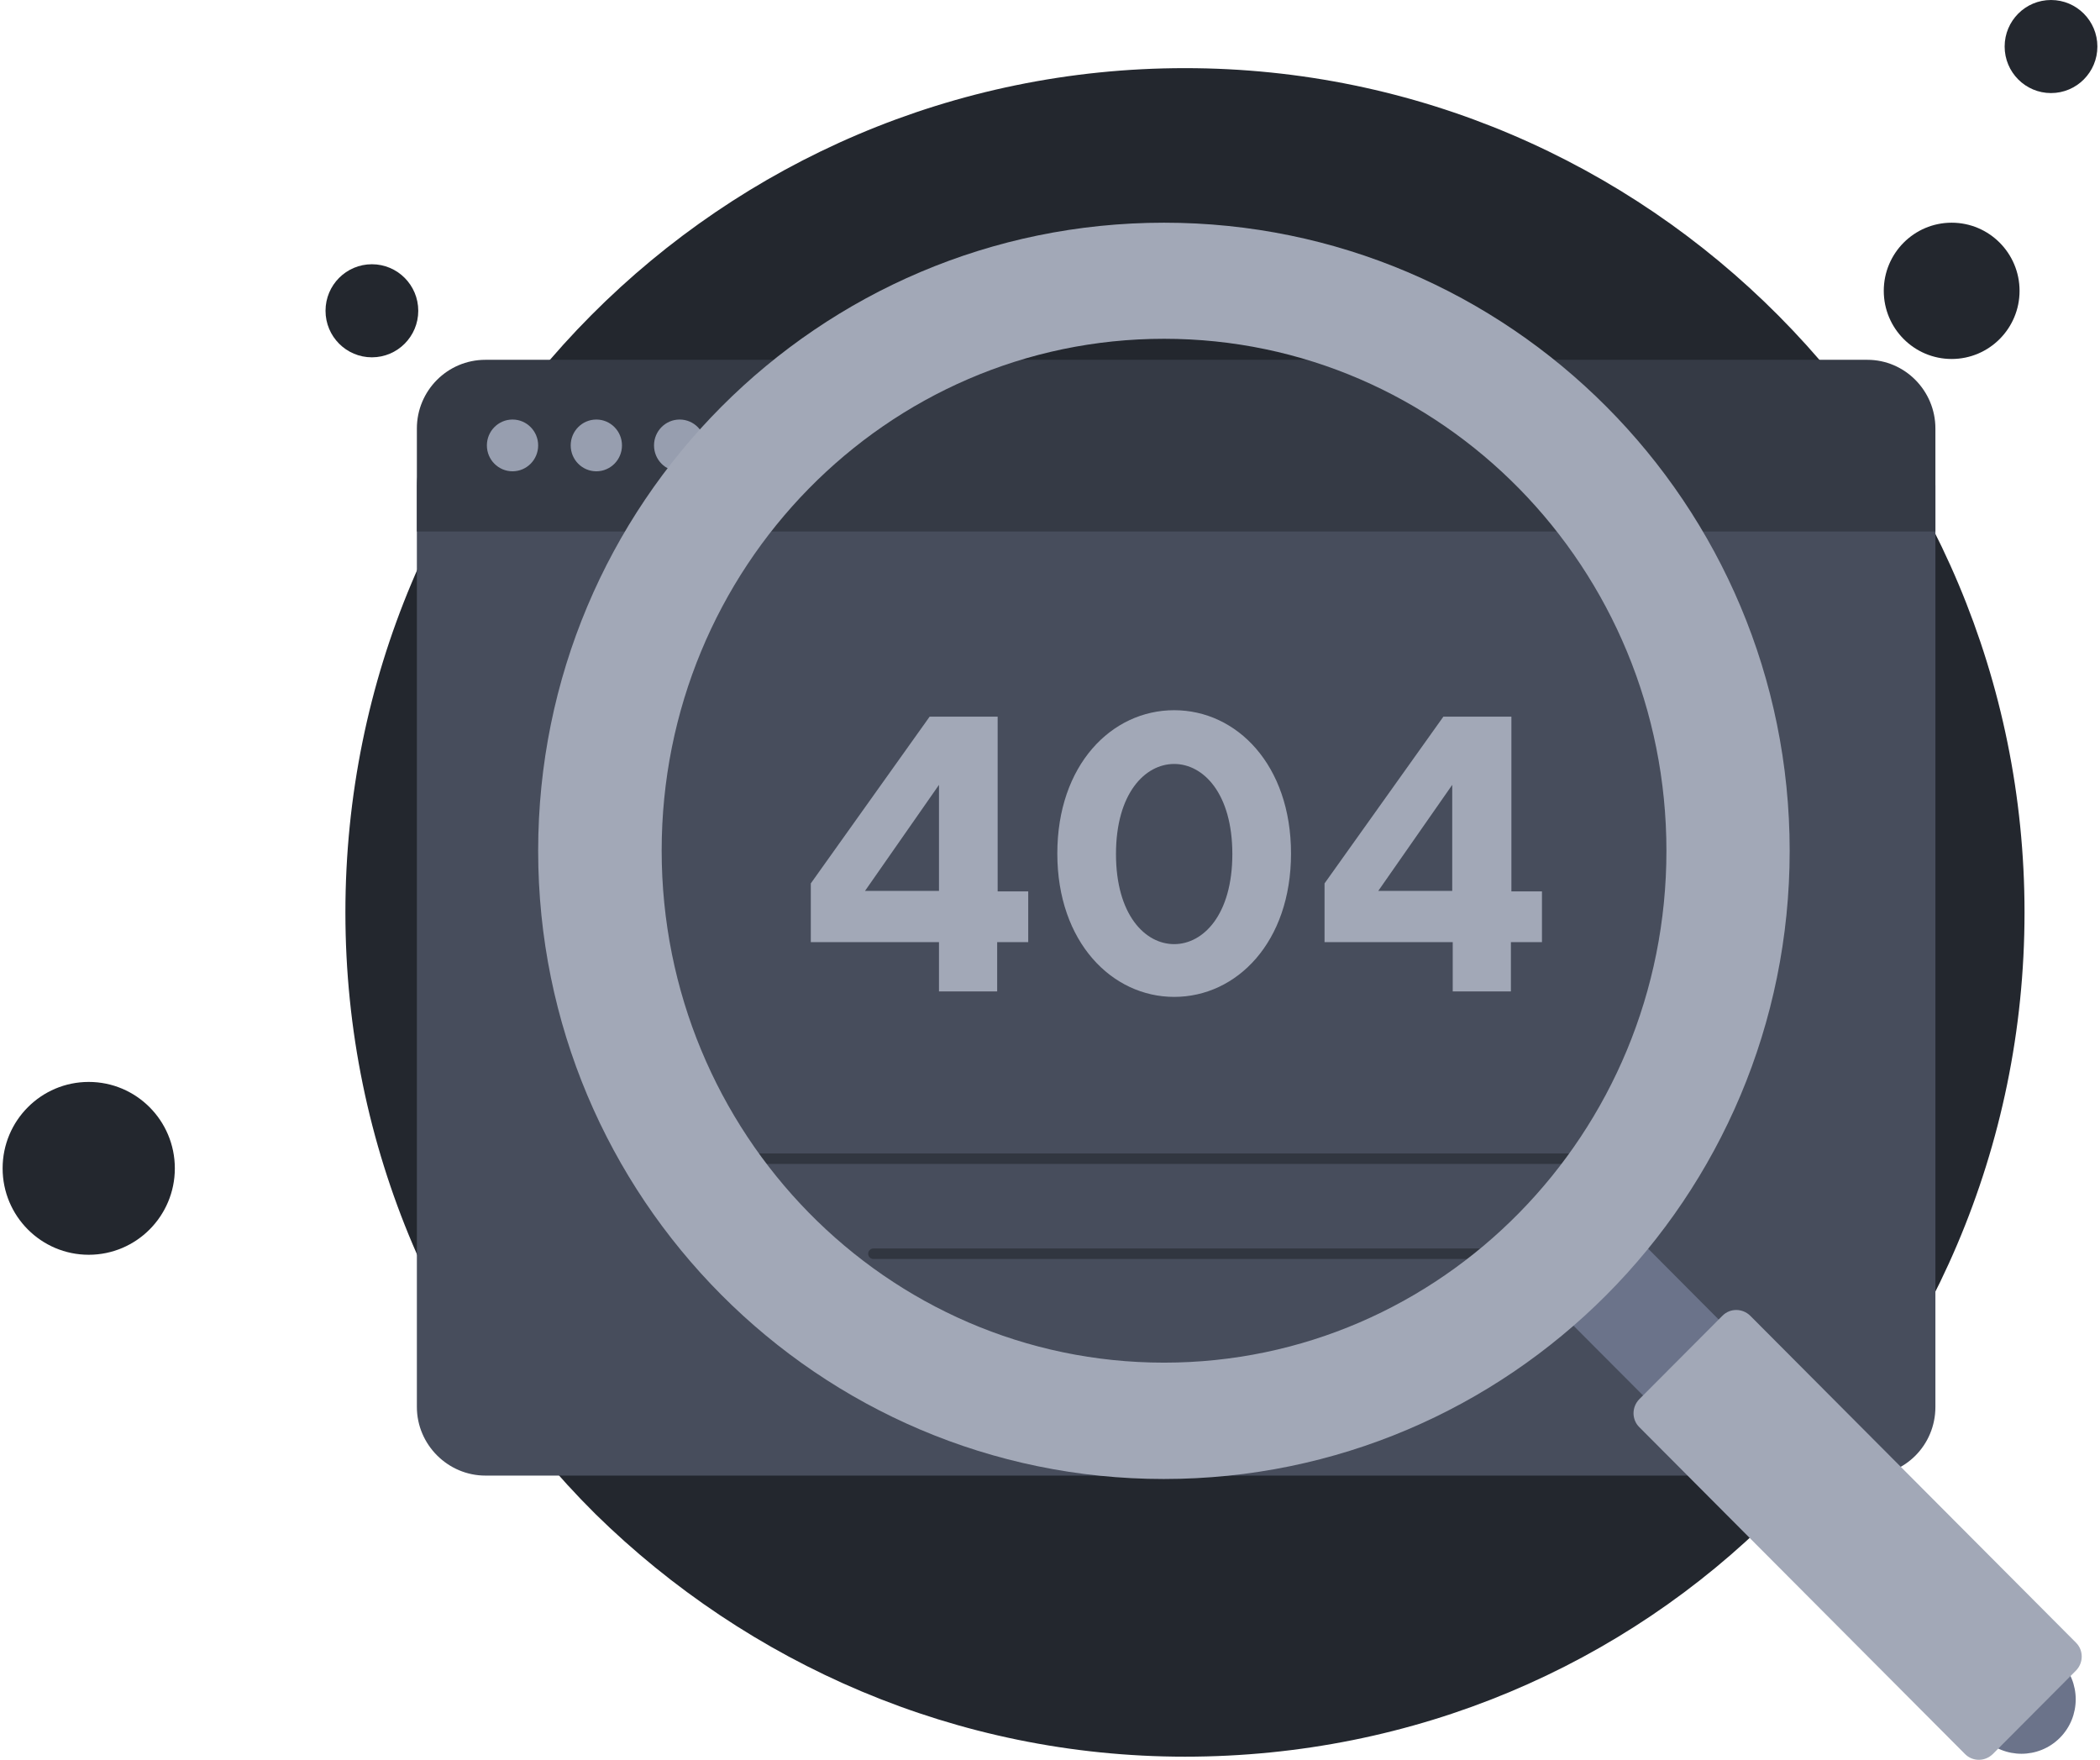 <svg width="401" height="336" viewBox="0 0 401 336" fill="none" xmlns="http://www.w3.org/2000/svg">
<path d="M386.588 174.206C386.588 219.265 368.248 259.882 338.841 289.075C310.066 317.95 270.224 335.403 226.271 335.403C182.635 335.403 142.793 317.633 113.702 289.075C84.295 259.882 65.955 219.265 65.955 174.206C65.955 85.041 137.734 13.01 226.271 13.01C314.809 13.01 386.588 85.358 386.588 174.206Z" fill="#23272E"/>
<path d="M372.675 68.54C379.835 68.54 385.64 62.715 385.64 55.53C385.64 48.344 379.835 42.52 372.675 42.52C365.515 42.52 359.711 48.344 359.711 55.53C359.711 62.715 365.515 68.54 372.675 68.54Z" fill="#23272E"/>
<path d="M391.646 17.77C396.536 17.77 400.5 13.792 400.5 8.885C400.5 3.978 396.536 0 391.646 0C386.756 0 382.792 3.978 382.792 8.885C382.792 13.792 386.756 17.77 391.646 17.77Z" fill="#23272E"/>
<path d="M71.014 68.223C75.904 68.223 79.868 64.245 79.868 59.338C79.868 54.431 75.904 50.453 71.014 50.453C66.124 50.453 62.16 54.431 62.16 59.338C62.16 64.245 66.124 68.223 71.014 68.223Z" fill="#23272E"/>
<path d="M16.943 239.574C26.024 239.574 33.385 232.186 33.385 223.073C33.385 213.96 26.024 206.573 16.943 206.573C7.862 206.573 0.5 213.96 0.5 223.073C0.5 232.186 7.862 239.574 16.943 239.574Z" fill="#23272E"/>
<g filter="url(#filter0_d_665_27964)">
<path d="M369.57 81.813V257.62C369.57 264.938 363.733 270.735 356.578 270.735H92.689C85.534 270.735 79.603 264.843 79.603 257.62V81.813C79.603 74.59 85.44 68.698 92.689 68.698H356.578C363.733 68.698 369.57 74.59 369.57 81.813Z" fill="#474D5C"/>
</g>
<path d="M369.57 81.813V101.484H79.603V81.813C79.603 74.59 85.44 68.698 92.689 68.698H356.578C363.733 68.698 369.57 74.59 369.57 81.813Z" fill="#353A45"/>
<path opacity="0.6" d="M140.139 221.224H309.036" stroke="#23272E" stroke-width="2" stroke-miterlimit="10" stroke-linecap="round" stroke-linejoin="round"/>
<path opacity="0.6" d="M166.781 239.375H282.392" stroke="#23272E" stroke-width="2" stroke-miterlimit="10" stroke-linecap="round" stroke-linejoin="round"/>
<path d="M196.342 170.096V179.884H190.411V189.292H179.302V179.884H154.824V168.671L177.513 136.835H190.505V170.191H196.342V170.096ZM179.302 149.854L165.18 170.096H179.302V149.854Z" fill="#A2A8B7"/>
<path d="M224.209 190.338C212.347 190.338 201.897 179.884 201.897 162.969C201.897 146.053 212.253 135.6 224.209 135.6C236.166 135.6 246.522 146.053 246.522 162.969C246.522 179.884 236.166 190.338 224.209 190.338ZM224.209 180.264C229.764 180.264 235.319 174.657 235.319 163.064C235.319 151.47 229.764 145.863 224.209 145.863C218.655 145.863 213.1 151.47 213.1 163.064C213.1 174.657 218.655 180.264 224.209 180.264Z" fill="#A2A8B7"/>
<path d="M294.442 170.096V179.884H288.511V189.292H277.402V179.884H252.924V168.671L275.613 136.835H288.605V170.191H294.442V170.096ZM277.307 149.854L263.186 170.096H277.307V149.854Z" fill="#A2A8B7"/>
<path d="M97.867 89.985C100.571 89.985 102.763 87.773 102.763 85.043C102.763 82.314 100.571 80.102 97.867 80.102C95.163 80.102 92.972 82.314 92.972 85.043C92.972 87.773 95.163 89.985 97.867 89.985Z" fill="#979EAF"/>
<path d="M113.872 89.985C116.576 89.985 118.768 87.773 118.768 85.043C118.768 82.314 116.576 80.102 113.872 80.102C111.168 80.102 108.977 82.314 108.977 85.043C108.977 87.773 111.168 89.985 113.872 89.985Z" fill="#979EAF"/>
<path d="M129.782 89.985C132.486 89.985 134.678 87.773 134.678 85.043C134.678 82.314 132.486 80.102 129.782 80.102C127.079 80.102 124.887 82.314 124.887 85.043C124.887 87.773 127.079 89.985 129.782 89.985Z" fill="#979EAF"/>
<path d="M356.751 309.556L293.678 246.312L308.137 231.802L371.16 295.096L356.751 309.556Z" fill="#6B738A"/>
<path d="M378.674 331.809L330.31 283.275C326.272 279.222 326.272 272.618 330.31 268.565C334.349 264.512 340.93 264.512 344.969 268.565L393.333 317.099C397.372 321.152 397.372 327.756 393.333 331.809C389.295 335.862 382.713 335.862 378.674 331.809Z" fill="#6B738A"/>
<path d="M375.235 334.912L313.01 272.469C311.564 271.018 311.564 268.666 313.01 267.165L328.916 251.204C330.362 249.753 332.705 249.753 334.201 251.204L396.426 313.647C397.872 315.098 397.872 317.45 396.426 318.951L380.521 334.912C379.025 336.363 376.681 336.363 375.235 334.912Z" fill="#A2A8B7"/>
<path d="M222.278 42.52C156.263 42.52 102.764 96.207 102.764 162.453C102.764 228.65 156.263 282.387 222.228 282.387C288.243 282.387 341.742 228.7 341.742 162.453C341.742 96.207 288.243 42.52 222.278 42.52ZM222.278 260.172C169.277 260.172 126.347 216.391 126.347 162.403C126.347 108.416 169.277 64.685 222.278 64.685C275.279 64.685 318.209 108.466 318.209 162.453C318.209 216.441 275.229 260.172 222.278 260.172Z" fill="#A2A8B7"/>
<defs>
<filter id="filter0_d_665_27964" x="57.602" y="57.698" width="333.968" height="246.036" filterUnits="userSpaceOnUse" color-interpolation-filters="sRGB">
<feFlood flood-opacity="0" result="BackgroundImageFix"/>
<feColorMatrix in="SourceAlpha" type="matrix" values="0 0 0 0 0 0 0 0 0 0 0 0 0 0 0 0 0 0 127 0" result="hardAlpha"/>
<feOffset dy="11"/>
<feGaussianBlur stdDeviation="11"/>
<feColorMatrix type="matrix" values="0 0 0 0 0 0 0 0 0 0 0 0 0 0 0 0 0 0 0.27 0"/>
<feBlend mode="normal" in2="BackgroundImageFix" result="effect1_dropShadow_665_27964"/>
<feBlend mode="normal" in="SourceGraphic" in2="effect1_dropShadow_665_27964" result="shape"/>
</filter>
</defs>
</svg>
